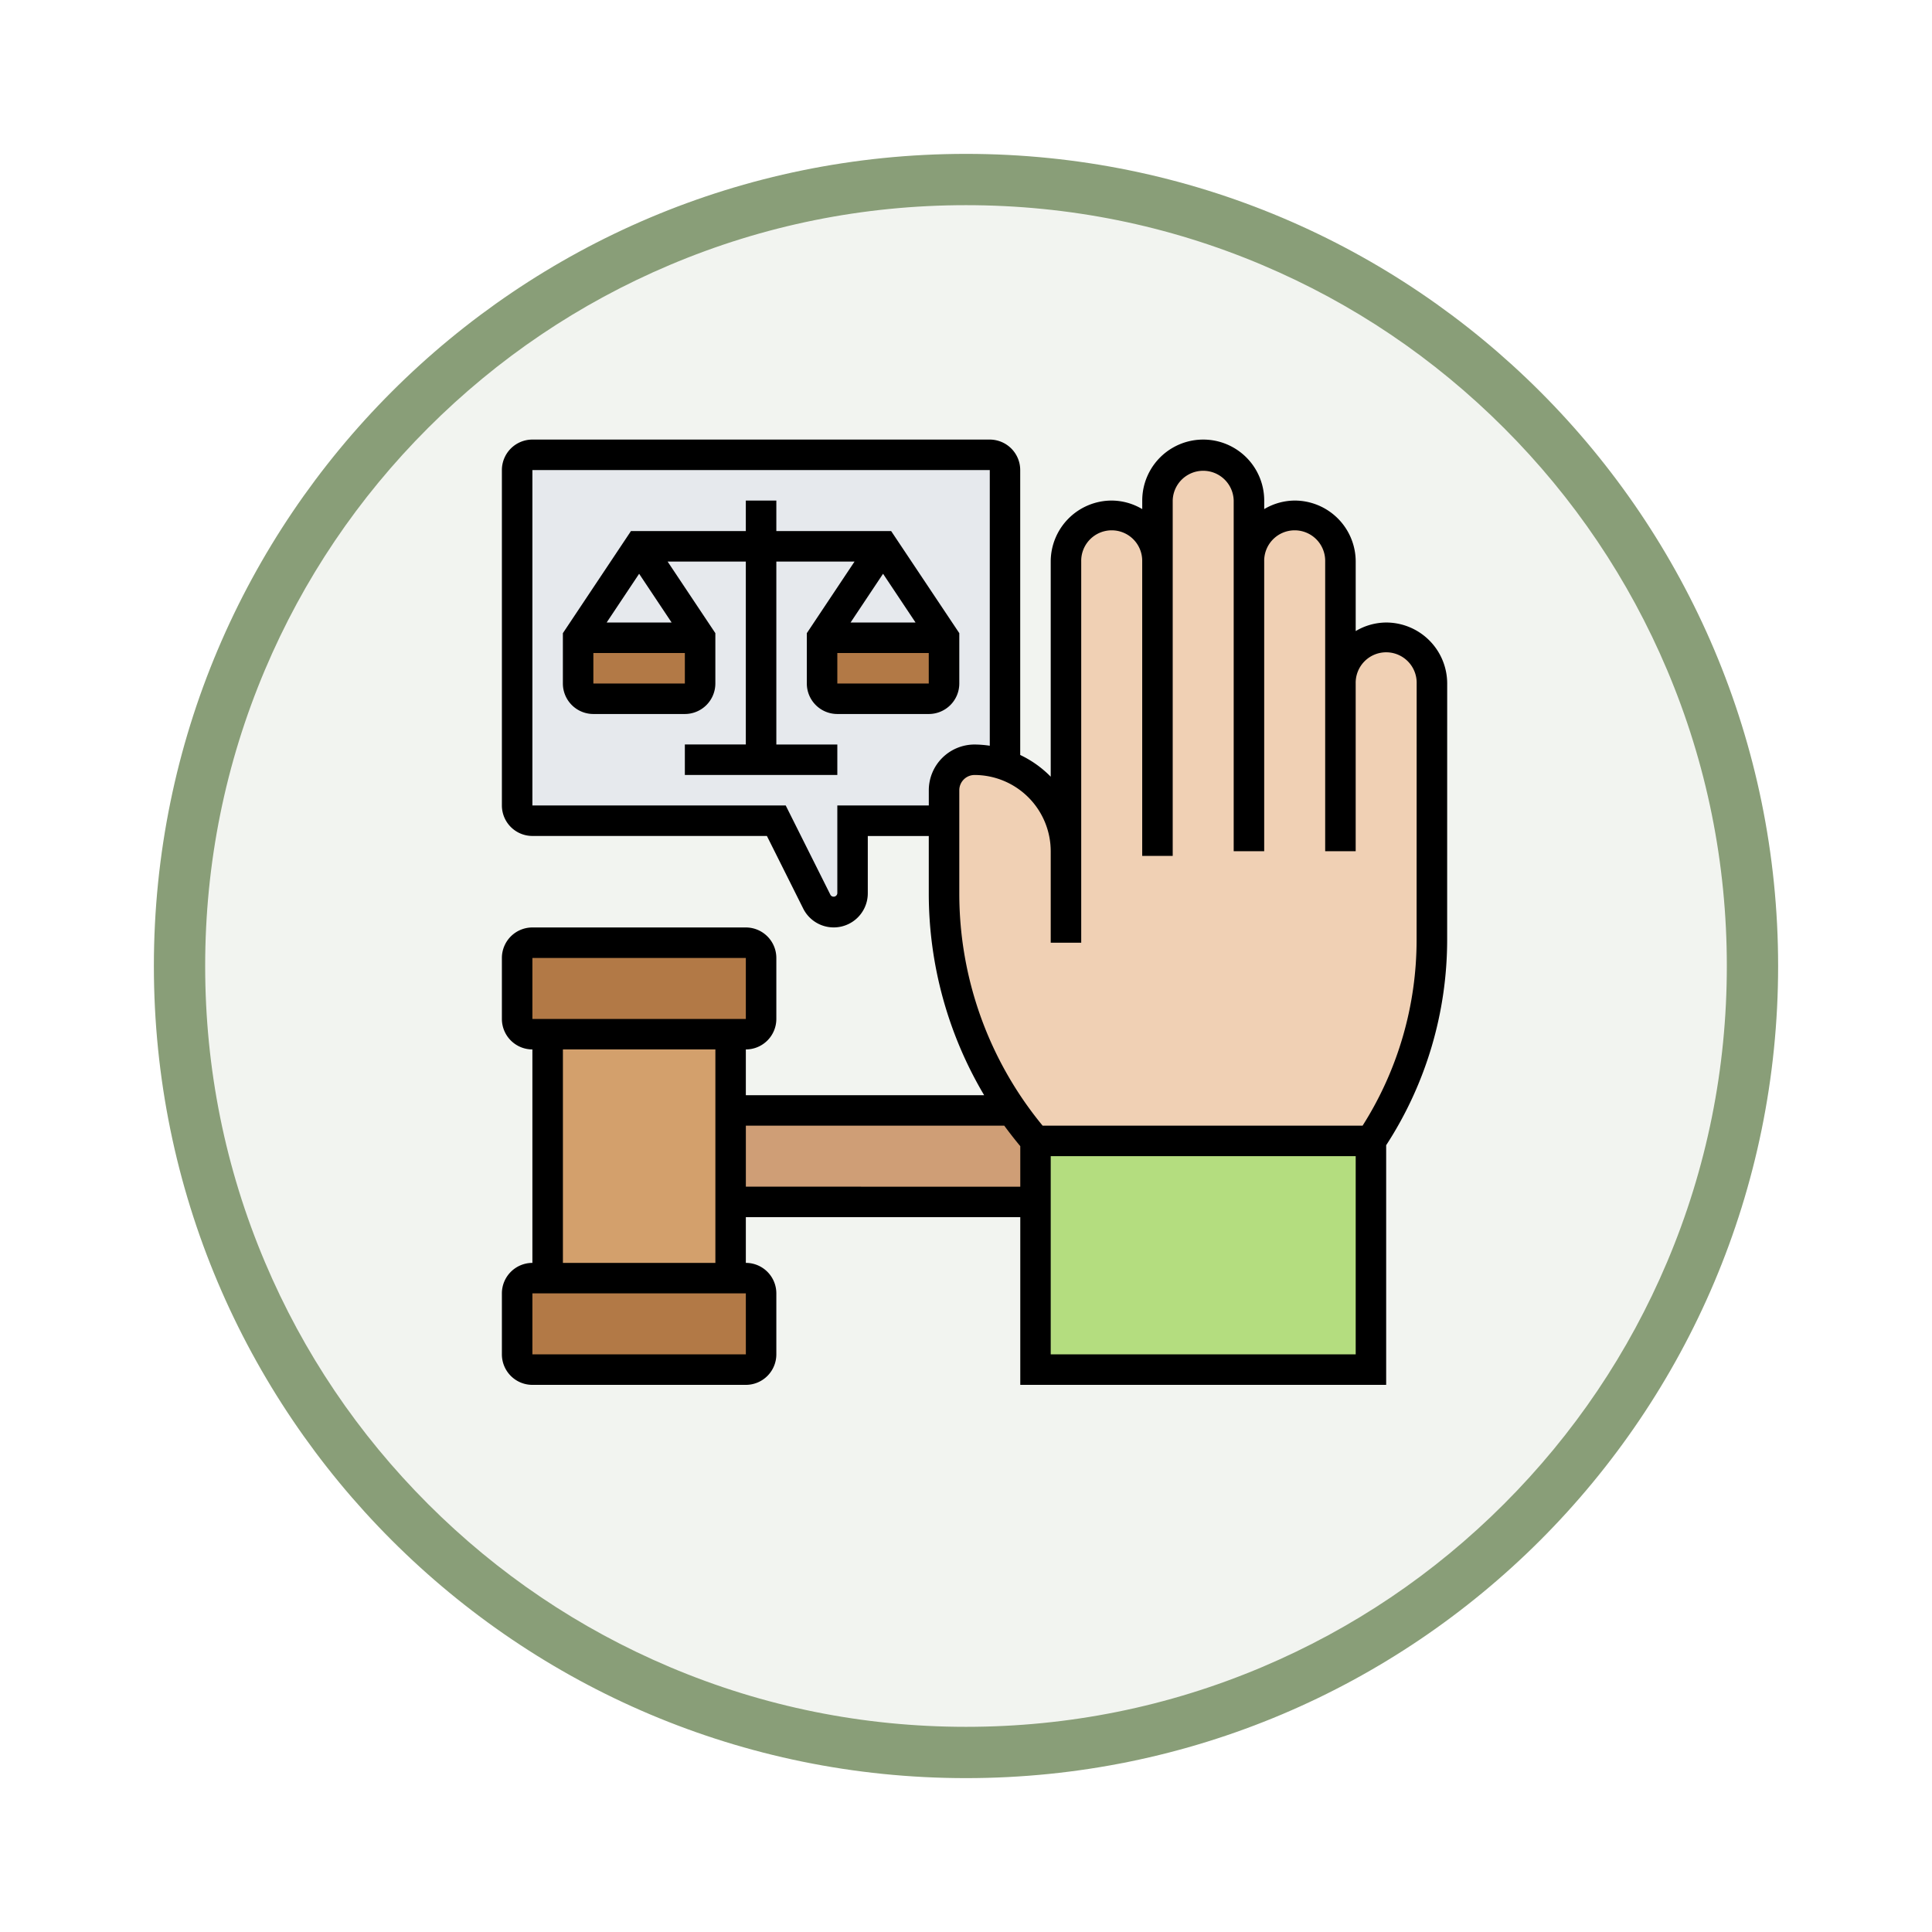 <svg xmlns="http://www.w3.org/2000/svg" xmlns:xlink="http://www.w3.org/1999/xlink" width="113" height="113" viewBox="0 0 113 113">
  <defs>
    <filter id="Trazado_982547" x="0" y="0" width="113" height="113" filterUnits="userSpaceOnUse">
      <feOffset dy="3" input="SourceAlpha"/>
      <feGaussianBlur stdDeviation="3" result="blur"/>
      <feFlood flood-opacity="0.161"/>
      <feComposite operator="in" in2="blur"/>
      <feComposite in="SourceGraphic"/>
    </filter>
  </defs>
  <g id="Grupo_1222621" data-name="Grupo 1222621" transform="translate(-38 -2783.645)">
    <g id="Grupo_1222424" data-name="Grupo 1222424" transform="translate(47 2789.645)">
      <g id="Grupo_1208010" data-name="Grupo 1208010" transform="translate(0 0)">
        <g id="Grupo_1202142" data-name="Grupo 1202142" transform="translate(0 0)">
          <g id="Grupo_1201923" data-name="Grupo 1201923">
            <g id="Grupo_1176928" data-name="Grupo 1176928" transform="translate(0)">
              <g id="Grupo_1172322" data-name="Grupo 1172322">
                <g id="Grupo_1164700" data-name="Grupo 1164700">
                  <g id="Grupo_1160931" data-name="Grupo 1160931">
                    <g id="Grupo_1160749" data-name="Grupo 1160749">
                      <g id="Grupo_1158891" data-name="Grupo 1158891">
                        <g id="Grupo_1157406" data-name="Grupo 1157406">
                          <g id="Grupo_1155793" data-name="Grupo 1155793">
                            <g id="Grupo_1154704" data-name="Grupo 1154704">
                              <g id="Grupo_1150790" data-name="Grupo 1150790">
                                <g id="Grupo_1154214" data-name="Grupo 1154214" transform="translate(0)">
                                  <g id="Grupo_1152583" data-name="Grupo 1152583">
                                    <g id="Grupo_1146973" data-name="Grupo 1146973">
                                      <g id="Grupo_1146954" data-name="Grupo 1146954">
                                        <g transform="matrix(1, 0, 0, 1, -9, -6)" filter="url(#Trazado_982547)">
                                          <g id="Trazado_982547-2" data-name="Trazado 982547" transform="translate(9 6)" fill="#f2f4f0">
                                            <path d="M 47.5 93.5 C 41.289 93.5 35.265 92.284 29.595 89.886 C 24.118 87.569 19.198 84.252 14.973 80.027 C 10.748 75.802 7.431 70.882 5.114 65.405 C 2.716 59.735 1.5 53.711 1.5 47.5 C 1.5 41.289 2.716 35.265 5.114 29.595 C 7.431 24.118 10.748 19.198 14.973 14.973 C 19.198 10.748 24.118 7.431 29.595 5.114 C 35.265 2.716 41.289 1.5 47.5 1.5 C 53.711 1.5 59.735 2.716 65.405 5.114 C 70.882 7.431 75.802 10.748 80.027 14.973 C 84.252 19.198 87.569 24.118 89.886 29.595 C 92.284 35.265 93.5 41.289 93.5 47.5 C 93.5 53.711 92.284 59.735 89.886 65.405 C 87.569 70.882 84.252 75.802 80.027 80.027 C 75.802 84.252 70.882 87.569 65.405 89.886 C 59.735 92.284 53.711 93.5 47.5 93.5 Z" stroke="none"/>
                                            <path d="M 47.5 3 C 41.491 3 35.664 4.176 30.18 6.496 C 24.881 8.737 20.122 11.946 16.034 16.034 C 11.946 20.121 8.737 24.881 6.496 30.179 C 4.176 35.664 3 41.491 3 47.5 C 3 53.509 4.176 59.336 6.496 64.82 C 8.737 70.119 11.946 74.878 16.034 78.966 C 20.122 83.054 24.881 86.263 30.18 88.504 C 35.664 90.824 41.491 92 47.5 92 C 53.509 92 59.336 90.824 64.82 88.504 C 70.119 86.263 74.878 83.054 78.966 78.966 C 83.054 74.878 86.263 70.119 88.504 64.82 C 90.824 59.336 92 53.509 92 47.5 C 92 41.491 90.824 35.664 88.504 30.179 C 86.263 24.881 83.054 20.121 78.966 16.034 C 74.878 11.946 70.119 8.737 64.82 6.496 C 59.336 4.176 53.509 3 47.5 3 M 47.5 -7.62939453125e-06 C 73.734 -7.62939453125e-06 95 21.266 95 47.5 C 95 73.733 73.734 95 47.5 95 C 21.266 95 7.62939453125e-06 73.733 7.62939453125e-06 47.5 C 7.62939453125e-06 21.266 21.266 -7.62939453125e-06 47.5 -7.62939453125e-06 Z" stroke="none" fill="#899e78"/>
                                          </g>
                                        </g>
                                      </g>
                                    </g>
                                  </g>
                                </g>
                              </g>
                            </g>
                          </g>
                        </g>
                      </g>
                    </g>
                  </g>
                </g>
              </g>
            </g>
          </g>
        </g>
      </g>
    </g>
    <g id="swear_2328393" transform="translate(66.355 2808.355)">
      <g id="Grupo_1222619" data-name="Grupo 1222619" transform="translate(1.892 1.892)">
        <path id="Trazado_1175674" data-name="Trazado 1175674" d="M2.892,2H29.645a.894.894,0,0,1,.892.892V20.138a5.389,5.389,0,0,0-1.784-.3,1.789,1.789,0,0,0-1.784,1.784V23.4H21.619v4.245a1.1,1.1,0,0,1-2.087.5L17.16,23.4H2.892A.894.894,0,0,1,2,22.51V2.892A.894.894,0,0,1,2.892,2Z" transform="translate(-2 -2)" fill="#e6e9ed"/>
        <g id="Grupo_1222618" data-name="Grupo 1222618" transform="translate(0 10.701)">
          <path id="Trazado_1175675" data-name="Trazado 1175675" d="M29.134,14v2.675a.894.894,0,0,1-.892.892H22.892A.894.894,0,0,1,22,16.675V14Z" transform="translate(-4.165 -14)" fill="#b27946"/>
          <path id="Trazado_1175676" data-name="Trazado 1175676" d="M13.134,14v2.675a.894.894,0,0,1-.892.892H6.892A.894.894,0,0,1,6,16.675V14Z" transform="translate(-2.433 -14)" fill="#b27946"/>
          <path id="Trazado_1175677" data-name="Trazado 1175677" d="M16.268,34.892v3.567a.894.894,0,0,1-.892.892H2.892A.894.894,0,0,1,2,38.459V34.892A.894.894,0,0,1,2.892,34H15.376A.894.894,0,0,1,16.268,34.892Z" transform="translate(-2 -16.165)" fill="#b27946"/>
          <path id="Trazado_1175678" data-name="Trazado 1175678" d="M16.268,56.892v3.567a.894.894,0,0,1-.892.892H2.892A.894.894,0,0,1,2,60.459V56.892A.894.894,0,0,1,2.892,56H15.376A.894.894,0,0,1,16.268,56.892Z" transform="translate(-2 -18.546)" fill="#b27946"/>
        </g>
        <path id="Trazado_1175679" data-name="Trazado 1175679" d="M14.7,49.809v4.459H4V40H14.7v9.809Z" transform="translate(-2.216 -6.113)" fill="#d3a06c"/>
        <path id="Trazado_1175680" data-name="Trazado 1175680" d="M33.835,46.782v3.567H16V45H32.453l.009-.009A19.076,19.076,0,0,0,33.835,46.782Z" transform="translate(-3.515 -6.653)" fill="#cf9e76"/>
        <path id="Trazado_1175681" data-name="Trazado 1175681" d="M55.619,47V60.376H36V47Z" transform="translate(-5.68 -6.871)" fill="#b4dd7f"/>
        <path id="Trazado_1175682" data-name="Trazado 1175682" d="M53.186,15.376a2.675,2.675,0,0,1,5.351,0V30.349a21.222,21.222,0,0,1-3.567,11.78H35.351a19.077,19.077,0,0,1-1.373-1.792A22.184,22.184,0,0,1,30,27.665V21.619a1.789,1.789,0,0,1,1.784-1.784,5.389,5.389,0,0,1,1.784.3l2,1.266a5.3,5.3,0,0,1,1.569,3.781V8.242a2.675,2.675,0,0,1,5.351,0V4.675a2.675,2.675,0,0,1,5.351,0V8.242a2.675,2.675,0,1,1,5.351,0Z" transform="translate(-5.031 -2)" fill="#f0d0b4"/>
      </g>
      <g id="Grupo_1222620" data-name="Grupo 1222620" transform="translate(1 1)">
        <path id="Trazado_1175683" data-name="Trazado 1175683" d="M56.289,15.268A3.571,3.571,0,0,0,52.722,11.7a3.53,3.53,0,0,0-1.784.5V8.134a3.571,3.571,0,0,0-3.567-3.567,3.53,3.53,0,0,0-1.784.5v-.5a3.567,3.567,0,0,0-7.134,0v.5a3.53,3.53,0,0,0-1.784-.5A3.571,3.571,0,0,0,33.1,8.134V20.718a6.254,6.254,0,0,0-1.784-1.271V2.784A1.785,1.785,0,0,0,29.536,1H2.784A1.785,1.785,0,0,0,1,2.784V22.4a1.785,1.785,0,0,0,1.784,1.784H16.5l2.124,4.248a1.994,1.994,0,0,0,3.777-.892V24.186h3.567v3.372a23.123,23.123,0,0,0,3.238,11.788H15.268V36.67a1.785,1.785,0,0,0,1.784-1.784V31.32a1.785,1.785,0,0,0-1.784-1.784H2.784A1.785,1.785,0,0,0,1,31.32v3.567A1.785,1.785,0,0,0,2.784,36.67V49.155A1.785,1.785,0,0,0,1,50.938v3.567a1.785,1.785,0,0,0,1.784,1.784H15.268a1.785,1.785,0,0,0,1.784-1.784V50.938a1.785,1.785,0,0,0-1.784-1.784V46.48H31.32v9.809h21.4V42.272a22.053,22.053,0,0,0,3.567-12.032ZM20.619,22.4v5.14a.217.217,0,0,1-.4.094L17.6,22.4H2.784V2.784H29.536V18.907a6.265,6.265,0,0,0-.892-.071,2.679,2.679,0,0,0-2.675,2.675V22.4ZM2.784,31.32H15.268v3.567H2.784ZM15.269,54.506H2.784V50.938H15.268Zm-10.7-5.351V36.67h8.918V49.155Zm10.7-4.459V41.129H30.383c.3.409.612.806.937,1.2V44.7ZM33.1,54.506V42.912H50.938V54.506Zm21.4-24.266a20.277,20.277,0,0,1-3.159,10.889H32.627a21.344,21.344,0,0,1-4.874-13.571V21.51a.893.893,0,0,1,.892-.892A4.464,4.464,0,0,1,33.1,25.077v5.351h1.784V8.134a1.784,1.784,0,1,1,3.567,0V25.349h1.784V4.567a1.784,1.784,0,0,1,3.567,0v20.51h1.784V8.134a1.784,1.784,0,1,1,3.567,0V25.077h1.784V15.268a1.784,1.784,0,1,1,3.567,0Z" transform="translate(-1 -1)"/>
        <path id="Trazado_1175684" data-name="Trazado 1175684" d="M19.268,15.7a1.785,1.785,0,0,0,1.784,1.784H26.4A1.785,1.785,0,0,0,28.186,15.7V12.756L24.2,6.784H17.485V5H15.7V6.784H8.982L5,12.756V15.7a1.785,1.785,0,0,0,1.784,1.784h5.351A1.785,1.785,0,0,0,13.918,15.7V12.756L11.125,8.567H15.7v10.7H12.134v1.784h8.918V19.268H17.485V8.567H22.06l-2.792,4.189Zm-12.485,0V13.918h5.351V15.7Zm4.577-3.567h-3.8l1.9-2.851ZM21.052,15.7V13.918H26.4V15.7Zm2.675-6.418,1.9,2.851h-3.8Z" transform="translate(-1.433 -1.433)"/>
      </g>
    </g>
  </g>
</svg>
